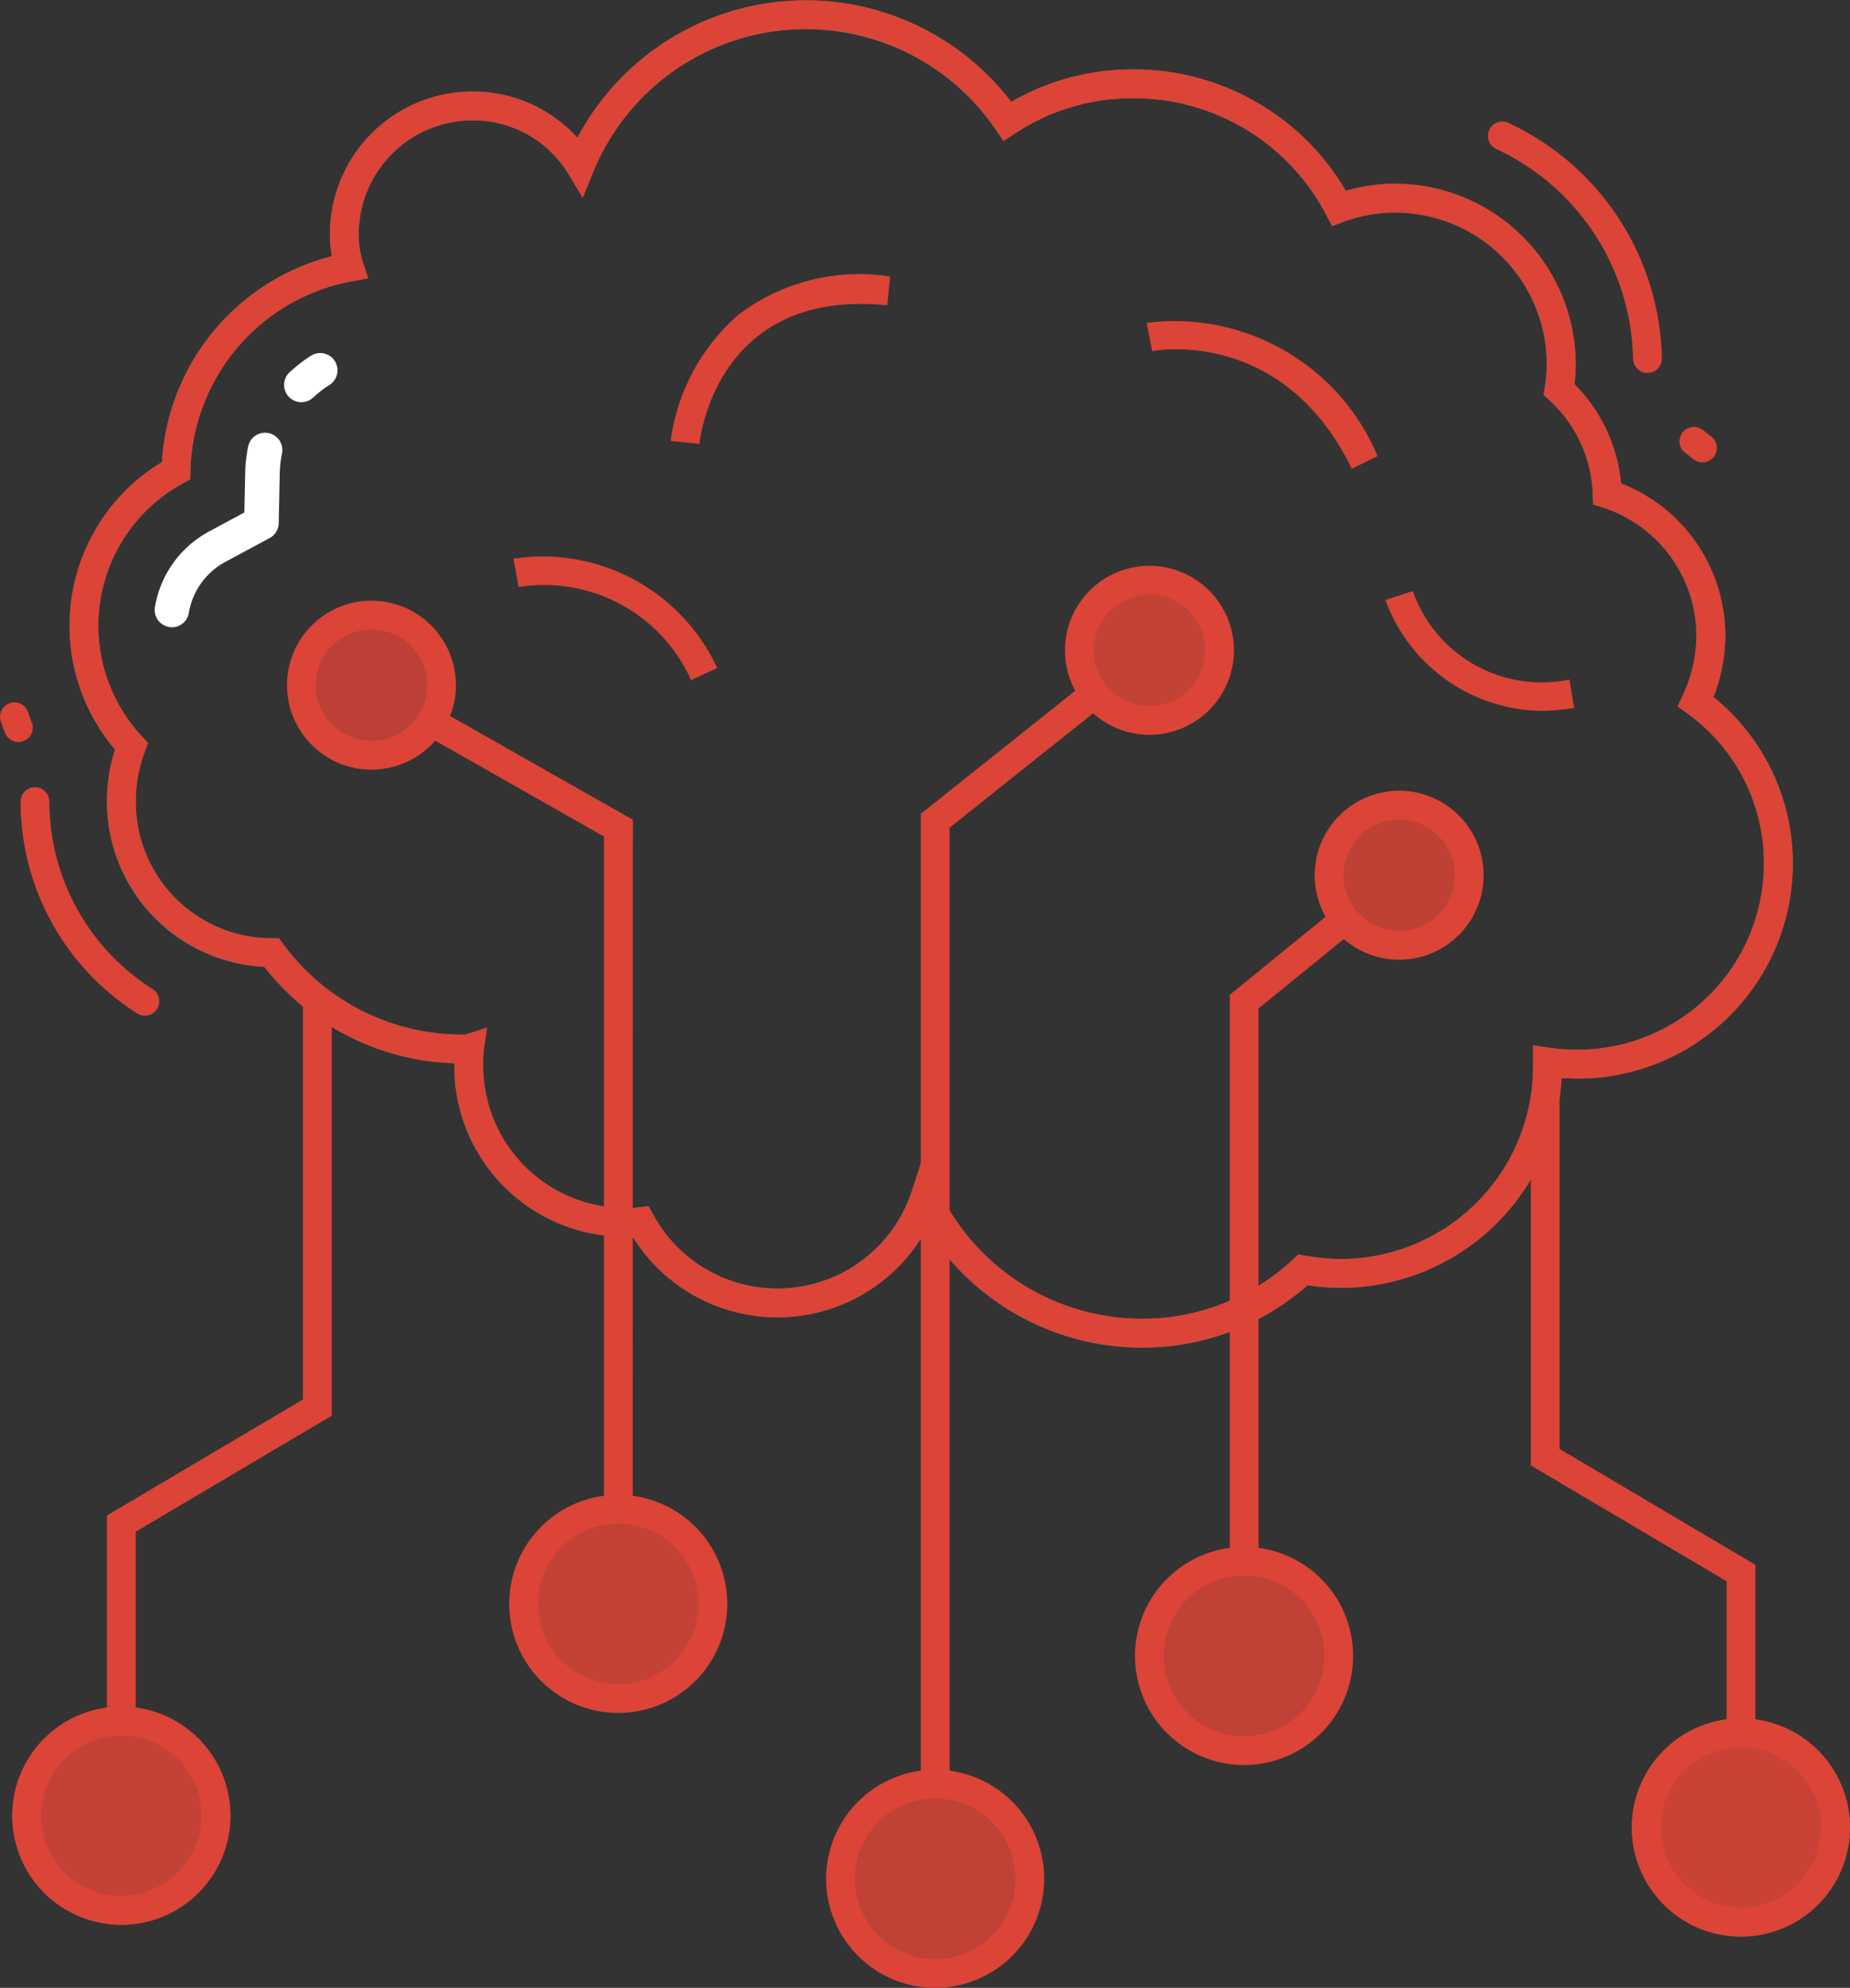<svg xmlns="http://www.w3.org/2000/svg" width="64.235" height="69.009" viewBox="0 0 64.235 69.009">
  <rect x="0" y="0" width="64.235" height="69.009" fill="#333333" stroke="none"/>
  <g id="brain" transform="translate(-4.669 -2.491)">
    <path id="Path_7" data-name="Path 7" d="M66.416,32.466a6.97,6.97,0,0,1-6.967,6.967,7.4,7.4,0,0,1-1.049-.075v.15A7.188,7.188,0,0,1,51.234,46.7a7.663,7.663,0,0,1-1.323-.125,8.134,8.134,0,0,1-5.594,2.2A8.3,8.3,0,0,1,36.8,44a5.409,5.409,0,0,1-9.889.9,4.041,4.041,0,0,1-.549.025,5.414,5.414,0,0,1-5.419-5.419,5.011,5.011,0,0,1,.025-.624.848.848,0,0,1-.25.025A8.216,8.216,0,0,1,14.1,35.563a5.238,5.238,0,0,1-5.219-5.244A5.473,5.473,0,0,1,9.232,28.4a6.13,6.13,0,0,1,1.548-9.564,7.347,7.347,0,0,1,6.02-7.071,3.562,3.562,0,0,1-.175-1.149A4.455,4.455,0,0,1,21.07,6.171a4.343,4.343,0,0,1,3.746,2.073A8.474,8.474,0,0,1,39.647,6.7a7.891,7.891,0,0,1,4.37-1.3,8.03,8.03,0,0,1,7.142,4.32,5.613,5.613,0,0,1,1.948-.349,5.771,5.771,0,0,1,5.768,5.768,5.174,5.174,0,0,1-.075.874,5.106,5.106,0,0,1,1.673,3.621,5.2,5.2,0,0,1,3.6,4.919,5.44,5.44,0,0,1-.524,2.3,6.87,6.87,0,0,1,2.867,5.613Z" fill="rgba(228,57,28,0)" stroke="#707070" stroke-width="1"/>
    <path id="Path_8" data-name="Path 8" d="M64.6,37.15a6.665,6.665,0,0,0,.12-1.27,6.88,6.88,0,0,0-2.88-5.62,5.315,5.315,0,0,0,.53-2.29,5.2,5.2,0,0,0-3.6-4.92,5.087,5.087,0,0,0-1.67-3.62,5.216,5.216,0,0,0,.07-.88,5.737,5.737,0,0,0-7.71-5.42,8.034,8.034,0,0,0-7.14-4.32,7.887,7.887,0,0,0-4.37,1.3,8.485,8.485,0,0,0-14.84,1.55,4.327,4.327,0,0,0-3.74-2.07,4.394,4.394,0,0,0-2.75.96,4.459,4.459,0,0,1,4.45-4.38,4.348,4.348,0,0,1,3.74,2.07A8.479,8.479,0,0,1,39.65,6.7a7.832,7.832,0,0,1,4.37-1.3,8.034,8.034,0,0,1,7.14,4.32,5.484,5.484,0,0,1,1.95-.35,5.764,5.764,0,0,1,5.76,5.77,5.106,5.106,0,0,1-.07.87,5.1,5.1,0,0,1,1.67,3.62,5.2,5.2,0,0,1,3.6,4.92,5.392,5.392,0,0,1-.53,2.3,6.925,6.925,0,0,1,1.06,10.3Z" fill="rgba(234,100,83,0)"/>
    <path id="Path_9" data-name="Path 9" d="M9.382,62.2h-1v-7.1l6.805-4.026V37.183h1V51.638L9.382,55.664Z" fill="#db4437"/>
    <path id="Path_10" data-name="Path 10" d="M37.641,64.425h-1V30.743l5.719-4.557.623.782-5.342,4.257Z" fill="#db4437"/>
    <path id="Path_11" data-name="Path 11" d="M26.639,54.882h-1V31.531L19.4,27.988l.494-.87,6.75,3.831Z" fill="#db4437"/>
    <path id="Path_12" data-name="Path 12" d="M65.62,62.65h-1V57.385l-6.8-4.022V40.626h1V52.792l6.8,4.023Z" fill="#db4437"/>
    <path id="Path_13" data-name="Path 13" d="M48.367,56.686h-1V37.026l3.685-3,.631.775-3.316,2.7Z" fill="#db4437"/>
    <path id="Path_33" data-name="Path 33" d="M3.286,0A3.286,3.286,0,1,1,0,3.286,3.286,3.286,0,0,1,3.286,0Z" transform="translate(61.832 62.648)" fill="rgba(219,68,55,0.9)" stroke="#db4437" stroke-width="1"/>
    <path id="Path_14" data-name="Path 14" d="M65.118,69.72A3.786,3.786,0,1,1,68.9,65.934,3.786,3.786,0,0,1,65.118,69.72Zm0-6.572A2.786,2.786,0,1,0,67.9,65.934a2.786,2.786,0,0,0-2.782-2.786Z" fill="#db4437"/>
    <path id="Path_35" data-name="Path 35" d="M3.286,0A3.286,3.286,0,1,1,0,3.286,3.286,3.286,0,0,1,3.286,0Z" transform="translate(44.579 56.691)" fill="rgba(219,68,55,0.84)"/>
    <path id="Path_15" data-name="Path 15" d="M47.865,63.764a3.786,3.786,0,1,1,3.786-3.786,3.786,3.786,0,0,1-3.786,3.786Zm0-6.573a2.786,2.786,0,1,0,2.786,2.786,2.786,2.786,0,0,0-2.786-2.786Z" fill="#db4437"/>
    <path id="Path_37" data-name="Path 37" d="M3.286,0A3.286,3.286,0,1,1,0,3.286,3.286,3.286,0,0,1,3.286,0Z" transform="translate(33.852 64.428)" fill="rgba(219,68,55,0.84)"/>
    <path id="Path_16" data-name="Path 16" d="M37.139,71.5a3.786,3.786,0,1,1,3.786-3.786A3.786,3.786,0,0,1,37.139,71.5Zm0-6.573a2.786,2.786,0,1,0,2.786,2.786A2.786,2.786,0,0,0,37.139,64.927Z" fill="#db4437"/>
    <path id="Path_36" data-name="Path 36" d="M3.286,0a3.286,3.286,0,0,1,0,6.572,3.576,3.576,0,0,1-1.659-.449A3.164,3.164,0,0,1,0,3.286,3.286,3.286,0,0,1,3.286,0Z" transform="translate(22.849 54.884)" fill="rgba(219,68,55,0.86)"/>
    <path id="Path_17" data-name="Path 17" d="M26.135,61.956a3.786,3.786,0,1,1,3.786-3.786,3.786,3.786,0,0,1-3.786,3.786Zm0-6.573a2.786,2.786,0,1,0,2.786,2.786,2.786,2.786,0,0,0-2.786-2.786Z" fill="#db4437"/>
    <path id="Path_34" data-name="Path 34" d="M3.286,0A3.286,3.286,0,1,1,0,3.286,3.286,3.286,0,0,1,3.286,0Z" transform="translate(5.596 62.238)" fill="rgba(219,68,55,0.86)" stroke="#db4437" stroke-width="1"/>
    <path id="Path_18" data-name="Path 18" d="M8.882,69.31a3.786,3.786,0,1,1,3.786-3.786A3.786,3.786,0,0,1,8.882,69.31Zm0-6.572a2.786,2.786,0,1,0,2.786,2.786,2.786,2.786,0,0,0-2.786-2.786Z" fill="#db4437"/>
    <path id="Path_19" data-name="Path 19" d="M28.956,17.9l-1-.1A7.012,7.012,0,0,1,30.3,13.424a6.928,6.928,0,0,1,5.276-1.333l-.1,1c-5.9-.6-6.5,4.584-6.52,4.809Z" fill="#db4437"/>
    <path id="Path_20" data-name="Path 20" d="M51.606,18.764c-2.381-4.882-6.75-4.118-6.933-4.082l-.19-.982A7.641,7.641,0,0,1,52.5,18.325Z" fill="#db4437"/>
    <path id="Path_21" data-name="Path 21" d="M58.156,27.166a5.838,5.838,0,0,1-5.382-3.845l.949-.313a4.743,4.743,0,0,0,5.441,3.073l.162.987a7.285,7.285,0,0,1-1.17.1Z" fill="#db4437"/>
    <path id="Path_22" data-name="Path 22" d="M28.664,26.1a5.588,5.588,0,0,0-5.988-3.229l-.18-.984a6.68,6.68,0,0,1,7.076,3.794Z" fill="#db4437"/>
    <path id="Path_39" data-name="Path 39" d="M2.433,0A2.433,2.433,0,1,1,0,2.433,2.433,2.433,0,0,1,2.433,0Z" transform="translate(42.146 22.637)" fill="rgba(219,68,55,0.85)"/>
    <path id="Path_23" data-name="Path 23" d="M44.579,28a2.933,2.933,0,1,1,2.934-2.934A2.933,2.933,0,0,1,44.579,28Zm0-4.867a1.933,1.933,0,1,0,1.934,1.933,1.933,1.933,0,0,0-1.934-1.933Z" fill="#db4437"/>
    <path id="Path_40" data-name="Path 40" d="M2.433,0A2.433,2.433,0,1,1,0,2.433,2.433,2.433,0,0,1,2.433,0Z" transform="translate(15.133 23.844)" fill="rgba(219,68,55,0.82)"/>
    <path id="Path_24" data-name="Path 24" d="M17.565,29.21A2.933,2.933,0,1,1,20.5,26.276,2.933,2.933,0,0,1,17.565,29.21Zm0-4.867A1.933,1.933,0,1,0,19.5,26.277a1.933,1.933,0,0,0-1.935-1.934Z" fill="#db4437"/>
    <path id="Path_38" data-name="Path 38" d="M2.433,0A2.433,2.433,0,1,1,0,2.433,2.433,2.433,0,0,1,2.433,0Z" transform="translate(50.816 30.442)" fill="rgba(219,68,55,0.83)"/>
    <g id="Group_4" data-name="Group 4">
      <path id="Path_25" data-name="Path 25" d="M53.249,35.808a2.933,2.933,0,1,1,2.934-2.933,2.933,2.933,0,0,1-2.934,2.933Zm0-4.867a1.933,1.933,0,1,0,1.934,1.934,1.933,1.933,0,0,0-1.934-1.934Z" fill="#db4437"/>
      <path id="Path_26" data-name="Path 26" d="M9.7,37.75a.5.5,0,0,1-.271-.079,8.718,8.718,0,0,1-4.046-7.352.5.5,0,1,1,1,0,7.72,7.72,0,0,0,3.587,6.51.5.5,0,0,1-.271.921Z" fill="#db4437"/>
      <path id="Path_27" data-name="Path 27" d="M5.309,28.25a.5.5,0,0,1-.461-.306c-.038-.09-.07-.182-.1-.275L4.7,27.547a.5.5,0,0,1,.939-.345l.049.14c.025.071.05.143.079.213a.5.5,0,0,1-.461.694Z" fill="#db4437"/>
      <path id="Path_28" data-name="Path 28" d="M61.872,15.438a.5.5,0,0,1-.5-.489,8.217,8.217,0,0,0-4.754-7.287.5.5,0,0,1,.426-.905,9.213,9.213,0,0,1,5.328,8.169.5.5,0,0,1-.489.511Z" fill="#db4437"/>
      <path id="Path_29" data-name="Path 29" d="M63.779,18.542a.5.5,0,0,1-.3-.1l-.125-.1c-.05-.04-.1-.08-.152-.116a.5.5,0,1,1,.561-.828c.076.051.146.107.217.164l.1.08a.5.5,0,0,1-.3.9Z" fill="#db4437"/>
      <path id="Path_30" data-name="Path 30" d="M44.316,49.272a8.846,8.846,0,0,1-7.464-4.13,5.91,5.91,0,0,1-10.215.281h-.275A5.926,5.926,0,0,1,20.443,39.5v-.1a8.648,8.648,0,0,1-6.595-3.349,5.772,5.772,0,0,1-5.466-5.736,5.946,5.946,0,0,1,.28-1.81,6.631,6.631,0,0,1,1.629-9.975,7.887,7.887,0,0,1,5.9-7.147,4.361,4.361,0,0,1-.065-.771,4.947,4.947,0,0,1,8.591-3.343A8.981,8.981,0,0,1,39.781,6.025,8.421,8.421,0,0,1,44.017,4.9,8.54,8.54,0,0,1,51.4,9.115a6.155,6.155,0,0,1,1.712-.245,6.276,6.276,0,0,1,6.269,6.269,5.5,5.5,0,0,1-.043.689,5.642,5.642,0,0,1,1.618,3.445,5.665,5.665,0,0,1,3.619,5.279,5.86,5.86,0,0,1-.411,2.135A7.459,7.459,0,0,1,58.89,39.913,7.688,7.688,0,0,1,51.233,47.2a7.95,7.95,0,0,1-1.166-.092,8.677,8.677,0,0,1-5.751,2.164Zm-7.6-6.626.536,1.144a7.832,7.832,0,0,0,7.064,4.482,7.679,7.679,0,0,0,5.253-2.063l.183-.17.245.043a7.2,7.2,0,0,0,1.236.117A6.687,6.687,0,0,0,57.9,39.508v-.726l.57.081a6.952,6.952,0,0,0,.979.07,6.474,6.474,0,0,0,6.467-6.467,6.409,6.409,0,0,0-2.662-5.212l-.337-.241.175-.376a4.951,4.951,0,0,0,.478-2.087,4.674,4.674,0,0,0-3.251-4.444L59.985,20l-.013-.35a4.627,4.627,0,0,0-1.507-3.267l-.2-.183.045-.271a4.706,4.706,0,0,0,.068-.792,5.274,5.274,0,0,0-5.269-5.269,5.089,5.089,0,0,0-1.771.318l-.413.155L50.72,9.95A7.545,7.545,0,0,0,44.02,5.9a7.4,7.4,0,0,0-4.094,1.215l-.412.272-.277-.409a7.974,7.974,0,0,0-13.96,1.456l-.376.927L24.386,8.5a3.867,3.867,0,0,0-3.317-1.83,3.949,3.949,0,0,0-3.945,3.945,3.078,3.078,0,0,0,.149.992l.181.544-.564.1a6.877,6.877,0,0,0-5.608,6.586l-.006.291-.257.138A5.63,5.63,0,0,0,9.6,28.055l.211.227-.109.29a4.969,4.969,0,0,0-.316,1.748,4.711,4.711,0,0,0,4.723,4.744h.25l.147.2a7.671,7.671,0,0,0,6.216,3.144.583.583,0,0,0,.108,0l.753-.25-.115.792a4.514,4.514,0,0,0-.021.561,4.951,4.951,0,0,0,4.984,4.919,3.041,3.041,0,0,0,.413-.02l.341-.048.167.3a4.909,4.909,0,0,0,8.976-.812Z" fill="#db4437"/>
    </g>
    <path id="Path_31" data-name="Path 31" d="M10.637,24.267a.626.626,0,0,1-.1-.009.6.6,0,0,1-.488-.693,3.661,3.661,0,0,1,1.874-2.62l1.23-.664.03-1.4a4.967,4.967,0,0,1,.1-.877.6.6,0,1,1,1.176.238,3.78,3.78,0,0,0-.076.665l-.037,1.747a.6.6,0,0,1-.314.516L12.489,22a2.469,2.469,0,0,0-1.263,1.768.6.6,0,0,1-.589.5Z" fill="#fff"/>
    <path id="Path_32" data-name="Path 32" d="M15.133,16.454a.6.6,0,0,1-.409-1.039,5.29,5.29,0,0,1,.73-.567.6.6,0,1,1,.654,1.006,4.153,4.153,0,0,0-.566.438.6.6,0,0,1-.409.162Z" fill="#fff"/>
  </g>
</svg>
